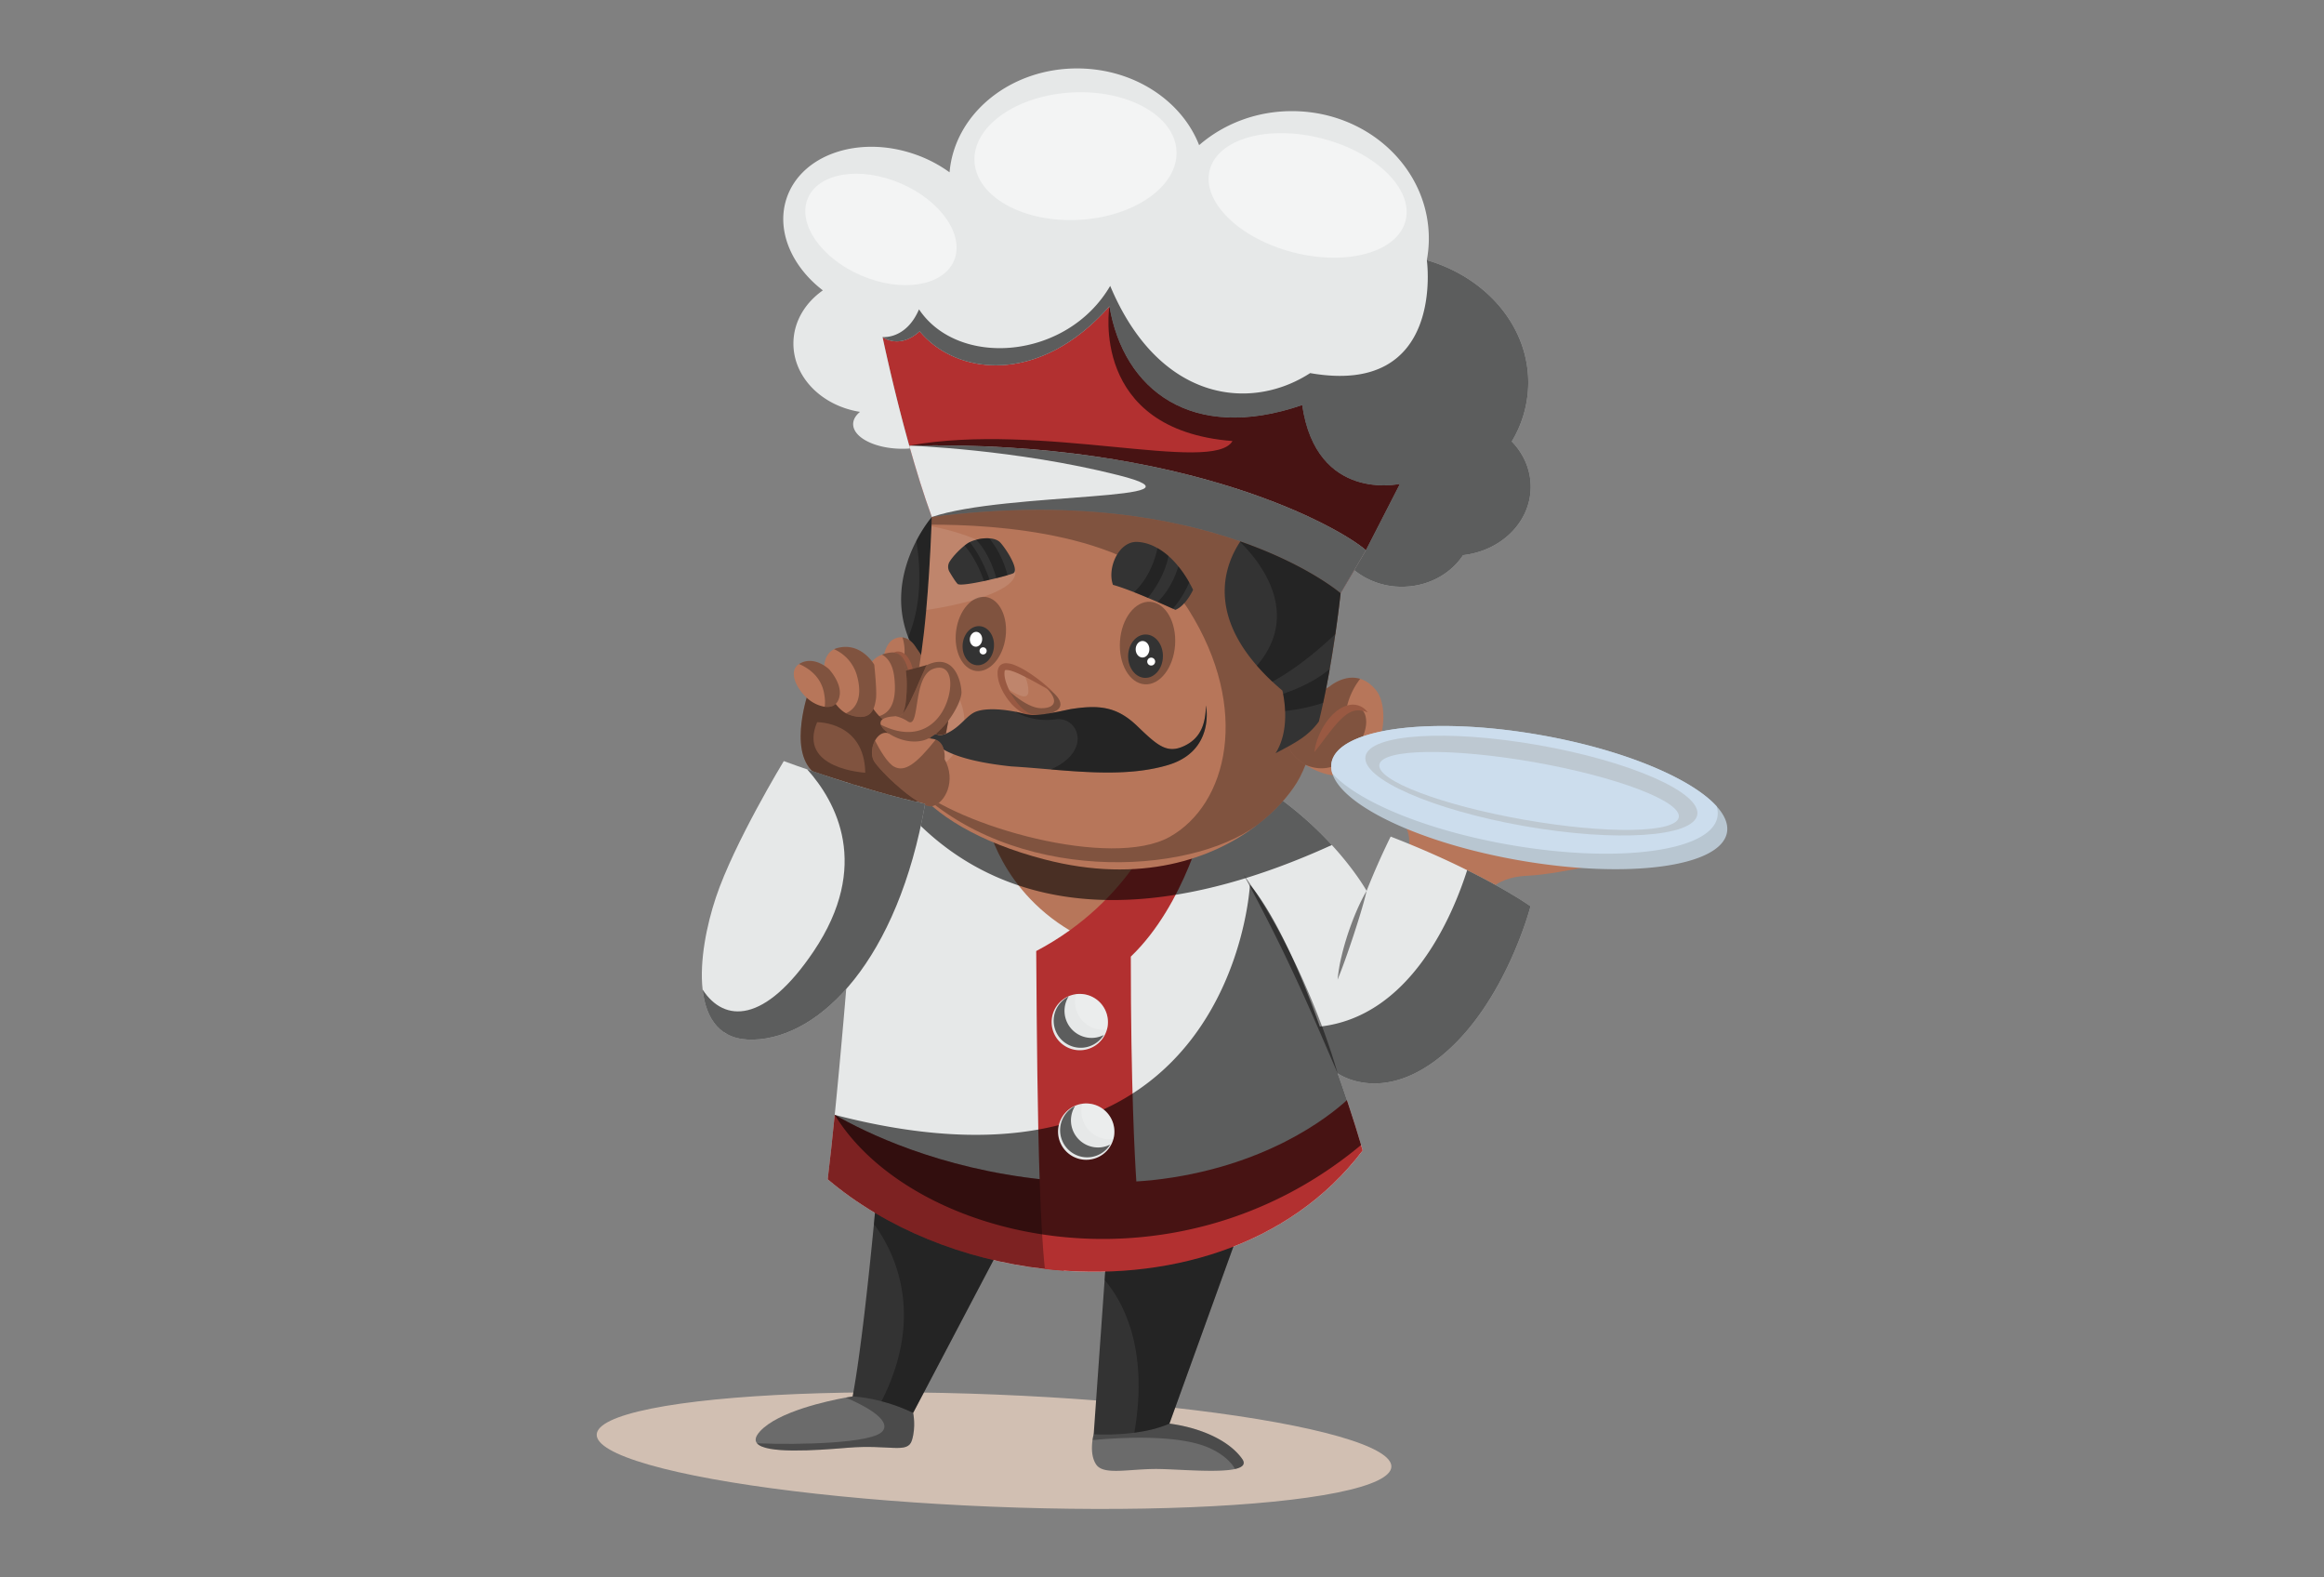<svg xmlns="http://www.w3.org/2000/svg" viewBox="0 0 2800 1900" id="chef-turning-his-mustache-while-holding-empty-plate"><rect x="0" y="0" width="2800" height="1900" fill="#808080" stroke="none"/><g data-name="Layer 1"><ellipse cx="1197.645" cy="1747.3" fill="#d1bfb2" rx="67.566" ry="479.106" transform="rotate(-87.675 1197.645 1747.3)"></ellipse><path fill="#b7765a" d="M1697.049,1025.157s6.709-29.71-15.334-40.252-26.835-23.001-26.835-23.001l314.35,69.004s-86.255,22.043-129.382,23.96-51.753,26.835-51.753,26.835Z"></path><path fill="#e6e8e8" d="M1843.997,1091.621s-29.406,113.959-103.859,177.374c-73.138,62.334-126.689,25.131-128.521,23.816,3.852,10.804,7.61,21.608,11.18,32.318,6.107,18.226,11.79,36.311,17.051,54.02.705,2.208,1.315,4.416,1.973,6.577-83.802,110.811-223.267,154.403-360.103,144.868-7.61-.564-15.22-1.268-22.782-2.114-97.33-10.992-191.654-48.665-261.692-108.04,2.819-23.064,5.731-50.121,8.455-77.601,8.033-79.809,14.797-163.094,14.797-163.094l25.789-268.034.893-9.395s333.609-30.627,442.683,26.963a425.606,425.606,0,0,1,114.757,88.546c28.607,31.191,41.901,55.242,41.901,55.242,8.079-20.387,17.709-42.512,28.983-65.388,36.734,14.233,67.454,28.138,92.163,40.445C1818.491,1073.301,1843.997,1091.621,1843.997,1091.621Z"></path><path fill="#b7765a" d="M1188.708,987.776s15.624,88.029,110.287,138.677c79.039-21.038,108.449-105.591,113.044-119.377s17.462-48.71,0-57.901S1188.708,987.776,1188.708,987.776Z"></path><path fill="#6b6b6b" d="M1488.029,1769.456c-20.528,4.603-66.139.47-90.942,0-35.606-.705-67.314,8.267-76.474-5.543-5.966-8.925-5.402-21.467-4.322-29.265a59.93,59.93,0,0,1,1.409-7.046l14.374-27.808a749.086,749.086,0,0,0,76.896,14.938c39.787,5.355,72.669,21.373,87.606,42.511C1501.134,1763.678,1497.001,1767.389,1488.029,1769.456Z"></path><path d="M1488.029,1769.456c-4.979-8.643-14.28-17.756-30.956-25.319-38.754-17.474-113.818-12.119-140.781-9.489a59.93,59.93,0,0,1,1.409-7.046l14.374-27.808a749.086,749.086,0,0,0,76.896,14.938c39.787,5.355,72.669,21.373,87.606,42.511C1501.134,1763.678,1497.001,1767.389,1488.029,1769.456Z" style="mix-blend-mode:soft-light" opacity=".3"></path><path fill="#6b6b6b" d="M1098.661,1734.977c-5.214,16.535-26.963,4.603-77.507,8.878-39.74,3.335-98.739,7.281-109.121-5.402-2.865-3.476-2.067-8.173,3.711-14.468,21.843-23.816,81.406-36.593,103.296-40.586,5.167-.94,8.22-1.409,8.22-1.409l25.648-17.333h7.422l39.834,37.203S1103.829,1718.442,1098.661,1734.977Z"></path><path d="M1098.661,1734.977c-5.214,16.535-26.963,4.603-77.507,8.878-39.74,3.335-98.739,7.281-109.121-5.402,51.625,2.114,139.184.094,151.209-14.468,11.884-14.327-25.507-32.647-44.202-40.586,5.167-.94,8.22-1.409,8.22-1.409l25.648-17.333h7.422l39.834,37.203S1103.829,1718.442,1098.661,1734.977Z" style="mix-blend-mode:soft-light" opacity=".3"></path><path fill="#333" d="M1218.445,1477.043,1100.165,1701.86a202.073,202.073,0,0,0-38.143-13.998,187.365,187.365,0,0,0-34.761-5.872c9.864-52.376,20.011-149.377,25.648-207.531,2.724-28.513,4.369-47.678,4.369-47.678Z"></path><path d="M1218.445,1477.043,1100.165,1701.86a202.073,202.073,0,0,0-38.143-13.998c55.335-108.322,11.884-185.5-9.113-213.403,2.724-28.513,4.369-47.678,4.369-47.678Z" style="mix-blend-mode:soft-light" opacity=".3"></path><path fill="#333" d="M1498.41,1467.225l-89.438,247.506c-13.059,5.825-28.184,9.113-42.276,10.992a277.823,277.823,0,0,1-48.994,1.879l13.153-185.782,3.993-56.228,41.055-18.367Z"></path><path d="M1498.41,1467.225l-89.438,247.506c-13.059,5.825-28.184,9.113-42.276,10.992,18.132-104.47-15.83-160.839-35.841-183.903l3.993-56.228,41.055-18.367Z" style="mix-blend-mode:soft-light" opacity=".3"></path><path fill="#b23030" d="M1281.719,1530.593c-7.61-.564-15.22-1.268-22.782-2.114-97.33-10.992-191.654-48.665-261.692-108.04,2.819-23.064,5.731-50.121,8.455-77.601,36.405,20.95,125.609,64.871,251.921,78.024C1257.621,1420.862,1275.19,1481.411,1281.719,1530.593Z"></path><path d="M1281.719,1530.593c-7.61-.564-15.22-1.268-22.782-2.114-97.33-10.992-191.654-48.665-261.692-108.04,2.819-23.064,5.731-50.121,8.455-77.601,36.405,20.95,125.609,64.871,251.921,78.024C1257.621,1420.862,1275.19,1481.411,1281.719,1530.593Z" style="mix-blend-mode:soft-light" opacity=".3"></path><path fill="#7c7c7c" d="M1611.583 1292.758c-17.543-40.626-34.721-81.194-53.474-121.07-18.581-39.959-38.641-79.132-59.7-118.047 25.81 35.991 47.24 75.006 66.079 115.065C1583.131 1208.88 1599.251 1250.245 1611.583 1292.758zM1646.512 1073.048c-2.07 9.261-4.72 18.251-7.405 27.218-2.696 8.962-5.559 17.849-8.448 26.727-5.907 17.726-11.912 35.35-19.076 52.866a190.427 190.427 0 014.718-27.907c2.121-9.18 4.785-18.21 7.67-27.164C1629.992 1106.97 1637.022 1089.453 1646.512 1073.048z"></path><path fill="#b23030" d="M1641.822,1385.725c-88.452,116.965-238.957,159.054-382.885,142.754-2.819-25.272-4.838-62.24-6.342-107.476-2.49-74.548-3.476-171.502-4.133-275.455,116.401-61.254,150.692-162.389,150.692-162.389h53.316s-23.91,105.691-90.049,169.106c0,156.47,4.838,243.466,6.67,270.805,6.247-.376,12.542-.892,18.93-1.503,135.661-14.656,213.215-76.662,234.776-96.438C1629.655,1345.609,1635.997,1365.902,1641.822,1385.725Z"></path><path d="M1046.285 911.711l.893-9.395s333.609-30.627 442.683 26.963a425.606 425.606 0 01114.757 88.546C1243.482 1182.328 1094.293 999.646 1046.285 911.711zM1843.997 1091.621s-29.406 113.959-103.859 177.374c-73.138 62.334-126.689 25.131-128.521 23.816 3.852 10.804 7.61 21.608 11.18 32.318 6.107 18.226 11.79 36.311 17.051 54.02-228.152 190.15-541.61 114.945-634.149-36.311 480.262 124.998 500.226-277.006 500.226-277.006s37.861 39.27 84.224 170.703c109.026-11.978 159.805-132.936 177.515-188.412C1818.491 1073.301 1843.997 1091.621 1843.997 1091.621z" style="mix-blend-mode:soft-light" opacity=".6"></path><path fill="#333" d="M1094.172,767.466a147.386,147.386,0,0,0,18.474,33.68c60.715,51.897,35.891-206.571,35.891-206.571l-25.824,28.192s-9.42,10.754-18.709,28.698C1090.087,678.181,1076.323,720.869,1094.172,767.466Z"></path><path d="M1094.172,767.466a147.386,147.386,0,0,0,18.474,33.68c60.715,51.897,35.891-206.571,35.891-206.571l-25.824,28.192s-9.42,10.754-18.709,28.698C1108.567,679.044,1111.956,725.863,1094.172,767.466Z" style="mix-blend-mode:soft-light" opacity=".3"></path><path fill="#b7765a" d="M1098.954,835.437c30.707-2.526,21.553-27.465,12.842-42.831l-.039-.073a112.228,112.228,0,0,0-7.821-11.985s-6.091-11.556-16.666-12.812c-3.282-.433-7.059.244-11.242,2.558C1058.747,780.016,1054.225,839.166,1098.954,835.437Z"></path><path d="M1075.395,792.26c-4.363,12.398,1.872,39.197,25.49,38.909,12.483-.202,14.039-19.53,10.911-38.563l-.039-.073a112.228,112.228,0,0,0-7.821-11.985s-6.091-11.556-16.666-12.812a52.65,52.65,0,0,1,2.304,21.927S1079.758,779.863,1075.395,792.26Z" style="mix-blend-mode:soft-light" opacity=".3"></path><path fill="#995942" d="M1100.164,824.801c-1.561-4.136-2.79-8.184-4.053-12.177-1.317-3.966-2.48-7.918-4.008-11.639a37.105,37.105,0,0,0-5.564-10.079,12.992,12.992,0,0,0-10.29-4.583,32.577,32.577,0,0,1,3.127-1.272,12.278,12.278,0,0,1,3.527-.284,12.867,12.867,0,0,1,6.714,2.736c3.897,2.997,6.196,7.201,7.95,11.317a50.76,50.76,0,0,1,3.023,12.886A43.688,43.688,0,0,1,1100.164,824.801Z"></path><path fill="#b23030" d="M1063.308,405.946s12.927,62.187,32.138,130.818c8.147,28.887,17.36,58.959,27.247,85.995,54.694,52.489,384.387,82.945,471.43,90.151,13.381,1.128,21.053,1.665,21.053,1.665l30.489-51.824,40.988-79.918s-100.537,22.928-117.768-94.925c-133.536,45.828-215.3-18.605-232.219-119.048-85.922,97.205-185.863,82.034-228.629,30.19C1083.226,421.493,1063.308,405.946,1063.308,405.946Z"></path><path fill="#e6e8e8" d="M955.929,412.697c-.647,41.313,34.079,76.126,80.215,83.401-5.117,4.219-8.158,9.181-8.242,14.522-.251,16.025,25.502,29.409,57.51,29.91a105.276,105.276,0,0,0,11.025-.37c-.357-1.133-.674-2.264-.99-3.397-19.211-68.63-32.138-130.818-32.138-130.818l.041.042c1.073.81,20.596,14.848,44.688-6.939,42.766,51.843,142.707,67.015,228.629-30.19,16.919,100.443,98.682,164.877,232.219,119.048,17.231,117.854,117.768,94.925,117.768,94.925l-40.988,79.918-14.108,23.989a90.585,90.585,0,0,0,55.995,19.994c31.883.499,59.922-14.882,75.187-38.06,45.41-5.05,80.798-39.224,81.454-81.163.333-21.282-8.336-40.786-22.794-55.747a137.998,137.998,0,0,0,19.861-68.854c1.084-69.231-50.329-128.682-122.173-149.55a145.058,145.058,0,0,0,2.377-23.839c1.323-84.546-71.258-154.221-162.148-155.643-44.235-.692-84.634,14.954-114.594,40.949-20.627-52.874-77.169-91.326-144.271-92.376-82.251-1.287-150.362,54.038-156.399,125.112a161.082,161.082,0,0,0-42.483-21.953c-67.01-23.004-135.792.588-153.637,52.61-13.254,38.737,5.432,82.314,43.46,111.544C970.078,364.707,956.326,387.283,955.929,412.697Z"></path><ellipse cx="1575.456" cy="235.389" fill="#fff" opacity=".5" rx="70.769" ry="121.895" transform="rotate(-75.464 1575.456 235.389)"></ellipse><ellipse cx="1295.781" cy="188.094" fill="#fff" opacity=".5" rx="121.895" ry="76.866" transform="rotate(-3 1295.78 188.094)"></ellipse><ellipse cx="1061.377" cy="276.355" fill="#fff" opacity=".5" rx="60.377" ry="95.747" transform="rotate(-66.76 1061.377 276.355)"></ellipse><path d="M1063.308,405.946l.041.042c1.073.81,20.596,14.848,44.688-6.939,42.766,51.843,142.707,67.015,228.629-30.19,16.919,100.443,98.682,164.877,232.219,119.048,17.231,117.854,117.768,94.925,117.768,94.925l-40.988,79.918-14.108,23.989a90.585,90.585,0,0,0,55.995,19.994c31.883.499,59.922-14.882,75.187-38.06,45.41-5.05,80.798-39.224,81.454-81.163.333-21.282-8.336-40.786-22.794-55.747a137.998,137.998,0,0,0,19.861-68.854c1.084-69.231-50.329-128.682-122.173-149.55,0,0,23.092,164.737-140.583,136.045-72.614,47.032-182.646,33.873-240.913-105.034-52.024,89.012-182.875,99.236-230.351,28.243C1091.599,409.227,1063.308,405.946,1063.308,405.946Z" style="mix-blend-mode:soft-light" opacity=".6"></path><path d="M1095.446,536.764c73.143,71.186,328.133,138.206,498.677,176.146,13.381,1.128,21.053,1.665,21.053,1.665l30.489-51.824,40.988-79.918s-100.537,22.928-117.768-94.925c-133.536,45.828-215.3-18.605-232.219-119.048,0,0-24.661,148.796,148.268,162.397C1461.435,571.168,1253.137,507.842,1095.446,536.764Z" style="mix-blend-mode:soft-light" opacity=".6"></path><path fill="#e6e8e8" d="M1095.446,536.764c8.147,28.887,17.36,58.959,27.247,85.995,63.124,60.594,492.482,91.816,492.482,91.816l30.489-51.824C1615.363,635.938,1430.237,529.565,1095.446,536.764Z"></path><path d="M1122.693,622.759c63.124,60.594,492.482,91.816,492.482,91.816l30.489-51.824c-30.302-26.813-215.427-133.186-550.218-125.987,0,0,128.203,4.261,252.142,35.628C1471.527,603.717,1210.742,592.289,1122.693,622.759Z" style="mix-blend-mode:soft-light" opacity=".6"></path><path fill="#b7765a" d="M1089.56,931.54q1.461,2.653,3.173,5.309c1.711,2.698,3.588,5.399,5.551,8.06,27.473,36.828,81.222,69.684,159.875,90.2,116.274,30.329,203.248-.743,256.309-41.277.169-.122.296-.246.465-.368.084-.041.127-.123.211-.164,21.589-16.567,37.526-34.725,47.463-50.891,10.236-16.62,19.049-43.613,26.358-73.26,17.247-69.813,26.212-154.574,26.212-154.574s-39.288-34.008-120.781-62.415c-81.118-28.318-204.022-51.112-371.701-29.401-.133,3.128-.223,6.216-.353,9.219-.01.626-.062,1.293-.072,1.919-1.692,41.422-3.965,74.654-6.337,100.914-3.781,41.557-7.833,65.745-10.188,77.52-1.309,6.324-2.104,9.108-2.104,9.108C1073.297,855.818,1069.009,895.071,1089.56,931.54Z"></path><path fill="#fff" d="M1115.931 734.811c55.478-8.315 126.036-27.997 102.887-55.742-22.207-26.602-67.254-39.413-96.549-45.172C1120.576 675.319 1118.303 708.551 1115.931 734.811zM1089.56 931.54q1.461 2.653 3.173 5.309a107.16 107.16 0 0033.25-9.539c30.874-15.086 44.614-52.897 30.244-84.135-10.013-21.695-30.262-29.316-50.483-30.844-1.309 6.324-2.104 9.108-2.104 9.108C1073.297 855.818 1069.009 895.071 1089.56 931.54z" opacity=".11"></path><path d="M1098.283,944.909c121.609,121.533,334.125,109.999,416.184,48.922.169-.122.296-.246.465-.368.084-.041.127-.123.211-.164,21.589-16.567,37.526-34.725,47.463-50.891,10.236-16.62,19.049-43.613,26.358-73.26,17.247-69.813,26.212-154.574,26.212-154.574s-39.288-34.008-120.781-62.415c-81.118-28.318-204.022-51.112-371.701-29.401-.133,3.128-.223,6.216-.353,9.219,72.716-.239,250.931,8.978,309.944,102.859,74.815,119.047,46.841,234.19-23.144,273.249C1339.114,1047.145,1155.046,995.844,1098.283,944.909Z" style="mix-blend-mode:soft-light" opacity=".3"></path><path fill="#fff" d="M1209.499,826.435c14.984,10.712,30.095,18.628,29.511,5.304a43.771,43.771,0,0,0-6.837-21.896c-12.585-6.667-23.966-10.226-25.711-2.74C1205.297,812.178,1206.565,819.168,1209.499,826.435Z" opacity=".11"></path><path d="M1209.499,826.435s25.792,26.748,45.122,26.642,20.54-11.769,2.918-27.505c18.155,11.638,30.296,26.753,8.419,33.376s-35.014,1.286-42.513-10.354S1209.499,826.435,1209.499,826.435Z" style="mix-blend-mode:soft-light" opacity=".3"></path><ellipse cx="1382.569" cy="774.57" rx="49.811" ry="33.275" transform="rotate(-86.113 1382.57 774.57)" style="mix-blend-mode:soft-light" opacity=".3"></ellipse><path fill="#b7765a" d="M1572.652,921.11c2.155,1.376,4.508,2.71,7.021,4.043,77.441,40.575,102.883-64.611,77.642-94.509-6.13-7.188-12.475-11.235-18.527-12.98-19.549-5.941-36.923,9.279-36.923,9.279a178.763,178.763,0,0,0-20.676,14.647l-.118.08c-7.98,6.532-16.623,14.777-22.716,23.958l-.04.04C1546.797,882.952,1544.358,903.39,1572.652,921.11Z"></path><path d="M1572.652,921.11c.04.04.04.04.079.039,41.847,18.537,74.022-27.617,73.292-52.245-.77-24.667-23.748-15.327-23.748-15.327a86.36,86.36,0,0,1,16.513-35.913c-19.549-5.941-36.923,9.279-36.923,9.279a178.763,178.763,0,0,0-20.676,14.647l-.118.08c-4.354,8.096-13.435,16.145-22.716,23.958l-.04.04C1546.797,882.952,1544.358,903.39,1572.652,921.11Z" style="mix-blend-mode:soft-light" opacity=".3"></path><path fill="#995942" d="M1583.54,905.929a74.567,74.567,0,0,1,6.789-22.767,79.582,79.582,0,0,1,13.111-20.209c5.556-5.951,12.482-11.668,21.458-13.603a21.901,21.901,0,0,1,22.962,8.685c-7.618-2.919-14.61-3.218-20.42-.421-5.851,2.753-10.954,7.575-15.808,12.795-4.812,5.325-9.321,11.183-13.907,17.168C1593.193,893.609,1588.665,899.769,1583.54,905.929Z"></path><path fill="#333" d="M1514.322,801.813a257.096,257.096,0,0,0,18.61,19.218c3.799,3.549,7.797,7.136,12.074,10.722,0,0,.367,1.428.902,3.967a137.614,137.614,0,0,1,2.41,20.683c.623,15.172-1.226,34.773-11.481,50.856,26.68-13.895,39.699-21.297,52.135-38.111,1.815-7.402,3.55-14.964,5.205-22.564l-0-.04c2.923-13.648,5.568-27.413,7.897-40.699,2.636-15.037,4.879-29.395,6.775-42.122,4.207-28.874,6.329-49.151,6.329-49.151s-39.294-34.01-120.782-62.4a4.751,4.751,0,0,1-.393.559C1477.374,677.838,1454.682,733.421,1514.322,801.813Z"></path><ellipse cx="1380.144" cy="790.389" fill="#333" rx="26.13" ry="20.959" transform="rotate(-89.103 1380.143 790.386)"></ellipse><path fill="#fff" d="M1368.303 781.901c-.086 5.486 3.536 9.992 8.09 10.063s8.316-4.318 8.401-9.805-3.536-9.992-8.09-10.063S1368.388 776.415 1368.303 781.901zM1382.221 796.819a4.763 4.763 0 104.837-4.688A4.763 4.763 0 001382.221 796.819z"></path><ellipse cx="1181.75" cy="763.637" rx="44.954" ry="30.031" transform="rotate(-82.528 1181.75 763.637)" style="mix-blend-mode:soft-light" opacity=".3"></ellipse><ellipse cx="1178.673" cy="777.749" fill="#333" rx="23.582" ry="18.915" transform="rotate(-85.518 1178.672 777.75)"></ellipse><ellipse cx="1175.906" cy="770.017" fill="#fff" rx="8.966" ry="7.443" transform="rotate(-85.517 1175.906 770.017)"></ellipse><path fill="#fff" d="M1180.181,783.658a4.299,4.299,0,1,0,4.622-3.95A4.299,4.299,0,0,0,1180.181,783.658Z"></path><path fill="#995942" d="M1268.947,833.794c-11.025-6.074-21.795-12.359-32.731-18.003-5.506-2.693-10.983-5.548-16.517-7.319a23.413,23.413,0,0,0-7.564-1.467c-1.03.063-1.359.36-1.385.425a5.233,5.233,0,0,0-.454,2.018c-.539,4.924,1.035,10.826,3.171,16.202a84.001,84.001,0,0,0,8.269,15.764,65.558,65.558,0,0,0,11.787,13.402c4.566,3.741,10.074,6.651,16.464,6.23a18.492,18.492,0,0,1-9.577.681,32.486,32.486,0,0,1-9.203-3.53,57.874,57.874,0,0,1-14.681-12.875,74.627,74.627,0,0,1-10.351-16.625c-2.587-6.075-4.729-12.549-4.172-20.148a15.561,15.561,0,0,1,.626-3.045,9.448,9.448,0,0,1,2.004-3.601,9.966,9.966,0,0,1,7.048-3.033,27.876,27.876,0,0,1,10.687,2.186,99.879,99.879,0,0,1,17.089,9.113A185.533,185.533,0,0,1,1268.947,833.794Z"></path><path fill="#333" d="M1218.545 923.165c15.639.913 31.519 2.33 47.444 3.664 48.815 4.061 98.141 7.505 141.252-5.344 57.16-17.096 45.743-71.704 45.743-71.704-.511 19.318-4.606 38.288-25.678 48.477-21.072 10.189-32.434.077-56.983-23.557-24.549-23.676-45.925-26.056-80.949-20.468-50.176 10.86-46.233 6.957-65.999 3.058s-40.462-4.39-50.527 1.296c-10.024 5.729-16.721 17.604-32.362 24.83s-23.84-7.594-23.197-22.027C1105.967 899.322 1151.953 916.112 1218.545 923.165zM1340.929 704.481c6.568 1.731 15.699 5.046 25.366 8.787 5.517 2.215 11.199 4.516 16.673 6.856 4.106 1.692 8.044 3.382 11.694 4.941 8.085 3.466 14.758 6.492 18.447 8.136 1.948.865 3.025 1.383 3.025 1.383 12.6-4.937 21.332-24.168 21.332-24.168-1.496-3.071-3.078-6.017-4.662-8.839a132.928 132.928 0 00-13.096-19.364 99.067 99.067 0 00-11.868-12.458 76.938 76.938 0 00-13.25-9.515c-8.522-4.892-17-7.279-24.886-7.486C1347.926 652.122 1333.611 684.038 1340.929 704.481z"></path><path d="M1394.662 725.065c8.085 3.466 14.758 6.492 18.447 8.136a124.555 124.555 0 0019.696-31.624 132.928 132.928 0 00-13.096-19.364C1416.494 692.932 1409.239 711.101 1394.662 725.065zM1366.295 713.267c5.517 2.215 11.199 4.516 16.673 6.856 8.298-10.138 20.221-27.859 24.873-50.367a76.938 76.938 0 00-13.25-9.515C1391.932 672.721 1384.68 696.107 1366.295 713.267z" style="mix-blend-mode:soft-light" opacity=".3"></path><path fill="#333" d="M1143.95,688.75c2.887,4.929,7.202,11.925,9.79,14.554,2.054,2.077,16.699-.198,31.818-3.426,2.262-.507,4.524-1.014,6.744-1.522,2.806-.624,5.53-1.291,8.127-1.918,5.154-1.297,9.807-2.518,13.414-3.588,3.019-.871,5.327-1.628,6.587-2.151,8.152-3.462-6.87-27.74-14.991-36.925-3.076-3.471-8.061-5.01-13.566-5.346a48.766,48.766,0,0,0-15.805,1.714,43.217,43.217,0,0,0-7.808,2.841c-.464.285-.926.528-1.348.772a43.016,43.016,0,0,0-4.77,3.39c-6.17,4.871-13.678,12.517-17.915,19.171A11.909,11.909,0,0,0,1143.95,688.75Z"></path><path d="M1176.068 650.141c14.333 15.001 21.598 36.194 24.362 46.296 5.154-1.297 9.807-2.518 13.414-3.588a116.714 116.714 0 00-21.97-44.422A48.766 48.766 0 001176.068 650.141zM1162.142 657.145c12.587 14.514 20.102 33.123 23.416 42.733 2.262-.507 4.524-1.014 6.744-1.522-8.793-24.932-19.044-39.326-24.042-45.373-.464.285-.926.528-1.348.772A43.016 43.016 0 001162.142 657.145zM1265.989 926.83c48.815 4.061 98.141 7.505 141.252-5.344 57.16-17.096 45.743-71.704 45.743-71.704-.511 19.318-4.606 38.288-25.678 48.477-21.072 10.189-32.434.077-56.983-23.557-24.549-23.676-45.925-26.056-80.949-20.468-50.176 10.86-46.233 6.957-65.999 3.058 0 0 18.995 13.154 48.861 9.113C1298.838 862.854 1316.971 904.42 1265.989 926.83zM1545.908 835.719a137.614 137.614 0 012.41 20.683 219.844 219.844 0 0045.859-9.819l-0-.04c2.923-13.648 5.568-27.413 7.897-40.699C1585.764 819.626 1564.853 829.229 1545.908 835.719zM1514.322 801.813a257.096 257.096 0 0018.61 19.218c17.455-9.34 43.278-26.487 75.918-57.309 4.207-28.874 6.329-49.151 6.329-49.151s-39.294-34.01-120.782-62.4a4.751 4.751 0 01-.393.559C1514.165 672.294 1570.241 736.699 1514.322 801.813z" style="mix-blend-mode:soft-light" opacity=".3"></path><path fill="#b7765a" d="M1117.313,861.376c-5.316,17.736,1.942,30.873,17.941,40.482-6.492,23.666-16.152,48.098-27.959,61.848-23.973,27.806-96.708-6.389-127.529-33.837-30.873-27.448-4.959-98.752-4.959-98.752s85.002-13.954,93.538-16.816c8.587-2.862,48.405-13.239,48.405-13.239s25.148,22.797,27.346,42.885c.869,7.616-.766,22.593-4.447,39.818C1124.52,890.153,1116.649,875.585,1117.313,861.376Z"></path><path d="M1117.313,861.376c-5.316,17.736,1.942,30.873,17.941,40.482-6.492,23.666-16.152,48.098-27.959,61.848-23.973,27.806-96.708-6.389-127.529-33.837-30.873-27.448-4.959-98.752-4.959-98.752s85.002-13.954,93.538-16.816c8.587-2.862,48.405-13.239,48.405-13.239s25.148,22.797,27.346,42.885c.869,7.616-.766,22.593-4.447,39.818C1124.52,890.153,1116.649,875.585,1117.313,861.376Z" style="mix-blend-mode:soft-light" opacity=".3"></path><path d="M1139.65,883.764c3.681-17.225,5.315-32.202,4.447-39.818-2.198-20.088-27.346-42.885-27.346-42.885s-39.818,10.376-48.405,13.239c-8.536,2.862-93.538,16.816-93.538,16.816s-25.914,71.304,4.959,98.752c30.821,27.448,103.556,61.643,127.529,33.837,11.807-13.75,21.468-38.182,27.959-61.848-15.999-9.61-23.257-22.746-17.941-40.482C1116.649,875.585,1124.52,890.153,1139.65,883.764ZM984.468,869.912s57.043-.971,58.014,60.826C1042.482,930.737,960.547,926.444,984.468,869.912Z" style="mix-blend-mode:soft-light" opacity=".3"></path><path fill="#b7765a" d="M1091.296,845.428c-1.635,12.676-6.542,24.177-14.618,25.812a9.615,9.615,0,0,1-3.221.204c-3.782-.46-8.996-3.782-14.056-8.894a59.215,59.215,0,0,1-4.344-4.907c-6.645-8.229-12.115-19.117-12.472-29.697-.613-17.123,3.63-32.815,19.576-39.255h.051c.153-.051.256-.102.409-.153a42.162,42.162,0,0,1,10.835-2.556,12.293,12.293,0,0,1,8.741,2.095C1096.919,798.608,1091.603,842.923,1091.296,845.428Z"></path><path fill="#b7765a" d="M1055.261,842.617c-1.635,9.201-4.242,27.755-31.793,18.401a28.378,28.378,0,0,1-4.242-1.891c-23.973-13.239-37.978-65.886-14.261-77.131a17.073,17.073,0,0,1,2.964-1.175c29.289-8.587,45.389,19.832,45.389,19.832S1056.896,833.416,1055.261,842.617Z"></path><path fill="#b7765a" d="M1011.712,836.994c-1.38,10.836-8.179,15.743-18.146,14.312a40.728,40.728,0,0,1-12.83-4.498c-16.356-8.69-34.195-36.649-17.941-46.974a4.827,4.827,0,0,1,.92-.613c17.89-9.967,35.269,7.003,35.269,7.003S1013.654,822.018,1011.712,836.994Z"></path><path d="M1055.261 842.617c-1.635 9.201-4.242 27.755-31.793 18.401a28.378 28.378 0 01-4.242-1.891c10.835-4.652 20.599-17.276 13.647-43.856a49.19 49.19 0 00-27.908-33.275 17.073 17.073 0 012.964-1.175c29.289-8.587 45.389 19.832 45.389 19.832S1056.896 833.416 1055.261 842.617zM1011.712 836.994c-1.38 10.836-8.179 15.743-18.146 14.312.715-4.089.613-9.661-.92-17.328-4.038-19.832-19.423-29.646-29.85-34.144a4.827 4.827 0 01.92-.613c17.89-9.967 35.269 7.003 35.269 7.003S1013.654 822.018 1011.712 836.994zM1091.296 845.428c-1.635 12.676-6.542 24.177-14.618 25.812a9.615 9.615 0 01-3.221.204c-3.782-.46-8.996-3.782-14.056-8.894 15.181-4.651 21.06-20.497 18.043-46.82-1.942-17.123-9.2-24.228-14.822-27.193a42.162 42.162 0 0110.835-2.556 12.293 12.293 0 018.741 2.095C1096.919 798.608 1091.603 842.923 1091.296 845.428z" style="mix-blend-mode:soft-light" opacity=".3"></path><path fill="#b7765a" d="M1123.549,970.964c-15.283,3.833-61.439-40.227-70.026-53.414-4.549-7.054-3.526-17.788.715-25.506,3.783-6.798,10.019-11.245,17.073-8.587,15.078,5.622,35.064,4.089,52.136,6.44a14.934,14.934,0,0,1,3.885,1.022c12.83,4.907,10.735,23.513,10.735,23.513C1152.377,940.347,1138.832,967.13,1123.549,970.964Z"></path><path d="M1123.549,970.964c-15.283,3.833-61.439-40.227-70.026-53.414-4.549-7.054-3.526-17.788.715-25.506,5.777,11.296,15.079,27.295,23.206,31.537,12.625,6.542,26.12-2.862,49.887-32.662,12.83,4.907,10.735,23.513,10.735,23.513C1152.377,940.347,1138.832,967.13,1123.549,970.964Z" style="mix-blend-mode:soft-light" opacity=".3"></path><path fill="#b7765a" d="M1158.409,833.365c.562,13.239-21.672,51.625-45.492,58.321-23.206,6.491-49.274-9.712-51.83-18.861-.051-.256-.102-.46-.153-.716-1.124-7.463,9.354-8.843,17.992-9.456,1.738-.102,3.424-.205,4.907-.307,8.894-.613,30.566-60.161,32.918-61.286C1149.413,785.778,1157.897,820.127,1158.409,833.365Z"></path><path d="M1158.409,833.365c.562,13.239-21.672,51.625-45.492,58.321-23.206,6.491-49.274-9.712-51.83-18.861,35.473,17.89,60.927,6.798,74.371-15.845,13.852-23.512,14.363-60.416-11.041-51.318-25.404,9.149-15.334,73.348-30.668,63.279a41.29,41.29,0,0,0-14.823-6.287c1.738-.102,3.424-.205,4.907-.307,8.894-.613,30.566-60.161,32.918-61.286C1149.413,785.778,1157.897,820.127,1158.409,833.365Z" style="mix-blend-mode:soft-light" opacity=".3"></path><path fill="#e6e8e8" d="M944.312,916.74s94.448,35.132,170.27,51.472c-32.747,187.227-125.555,281.649-206.677,284.047s-67.359-105.469-45.426-171.173S944.312,916.74,944.312,916.74Z"></path><path d="M1114.585,968.215c-32.764,187.208-125.562,281.628-206.697,284.05-40.661,1.206-57.445-25.285-61.353-60.306,26.157,40.307,75.043,41,133.663-45.939,69.663-103.376,27.17-180.264-7.619-219.246C1006.295,938.415,1064.5,957.437,1114.585,968.215Z" style="mix-blend-mode:soft-light" opacity=".6"></path><path fill="#b8c6d1" d="M2080.708,1002.654c-7.309,41.607-119.913,56.583-251.48,33.429-118.431-20.803-211.867-65.426-224.033-104.528a27.163,27.163,0,0,1-.971-12.727c7.309-41.607,119.913-56.583,251.48-33.48,99.928,17.532,181.966,52.034,212.532,85.871C2077.948,981.953,2082.447,992.636,2080.708,1002.654Z"></path><path fill="#ccdded" d="M2069.208,983.947c-7.309,41.607-119.913,56.583-251.48,33.48-99.877-17.532-181.966-52.034-212.532-85.871a27.163,27.163,0,0,1-.971-12.727c7.309-41.607,119.913-56.583,251.48-33.48,99.928,17.532,181.966,52.034,212.532,85.871A26.515,26.515,0,0,1,2069.208,983.947Z"></path><ellipse cx="1845.021" cy="946.262" fill="#bdc8d1" rx="49.509" ry="202.951" transform="rotate(-80.026 1845.02 946.262)"></ellipse><ellipse cx="1842.27" cy="952.69" fill="#ccdded" rx="35.177" ry="183.14" transform="rotate(-80.026 1842.27 952.69)"></ellipse><path fill="#e6e8e8" d="M1334.579,1235.522a31.597,31.597,0,0,1-.901,4.507,33.932,33.932,0,1,1-37.3-42.547,34.394,34.394,0,0,1,8.937.013A33.929,33.929,0,0,1,1334.579,1235.522Z"></path><path d="M1329.772,1246.691a32.61,32.61,0,1,1-42.251-46.414,32.039,32.039,0,0,0-4.699,13.027,32.63,32.63,0,0,0,28.097,36.607A32.257,32.257,0,0,0,1329.772,1246.691Z" style="mix-blend-mode:soft-light" opacity=".6"></path><path fill="#fff" d="M1334.579,1235.522a31.597,31.597,0,0,1-.901,4.507,32.909,32.909,0,0,1-8.986.025,33.929,33.929,0,0,1-29.215-38.065,31.673,31.673,0,0,1,.901-4.507,34.394,34.394,0,0,1,8.937.013A33.929,33.929,0,0,1,1334.579,1235.522Z" opacity=".22"></path><path fill="#e6e8e8" d="M1342.347,1367.475a31.597,31.597,0,0,1-.901,4.507,33.932,33.932,0,1,1-37.3-42.547,34.389,34.389,0,0,1,8.937.013A33.929,33.929,0,0,1,1342.347,1367.475Z"></path><path d="M1337.54,1378.645a32.61,32.61,0,1,1-42.251-46.414,32.041,32.041,0,0,0-4.699,13.027,32.629,32.629,0,0,0,28.097,36.607A32.257,32.257,0,0,0,1337.54,1378.645Z" style="mix-blend-mode:soft-light" opacity=".6"></path><path fill="#fff" d="M1342.347,1367.475a31.597,31.597,0,0,1-.901,4.507,32.905,32.905,0,0,1-8.986.025,33.929,33.929,0,0,1-29.215-38.065,31.67,31.67,0,0,1,.901-4.507,34.389,34.389,0,0,1,8.937.013A33.929,33.929,0,0,1,1342.347,1367.475Z" opacity=".22"></path></g></svg>